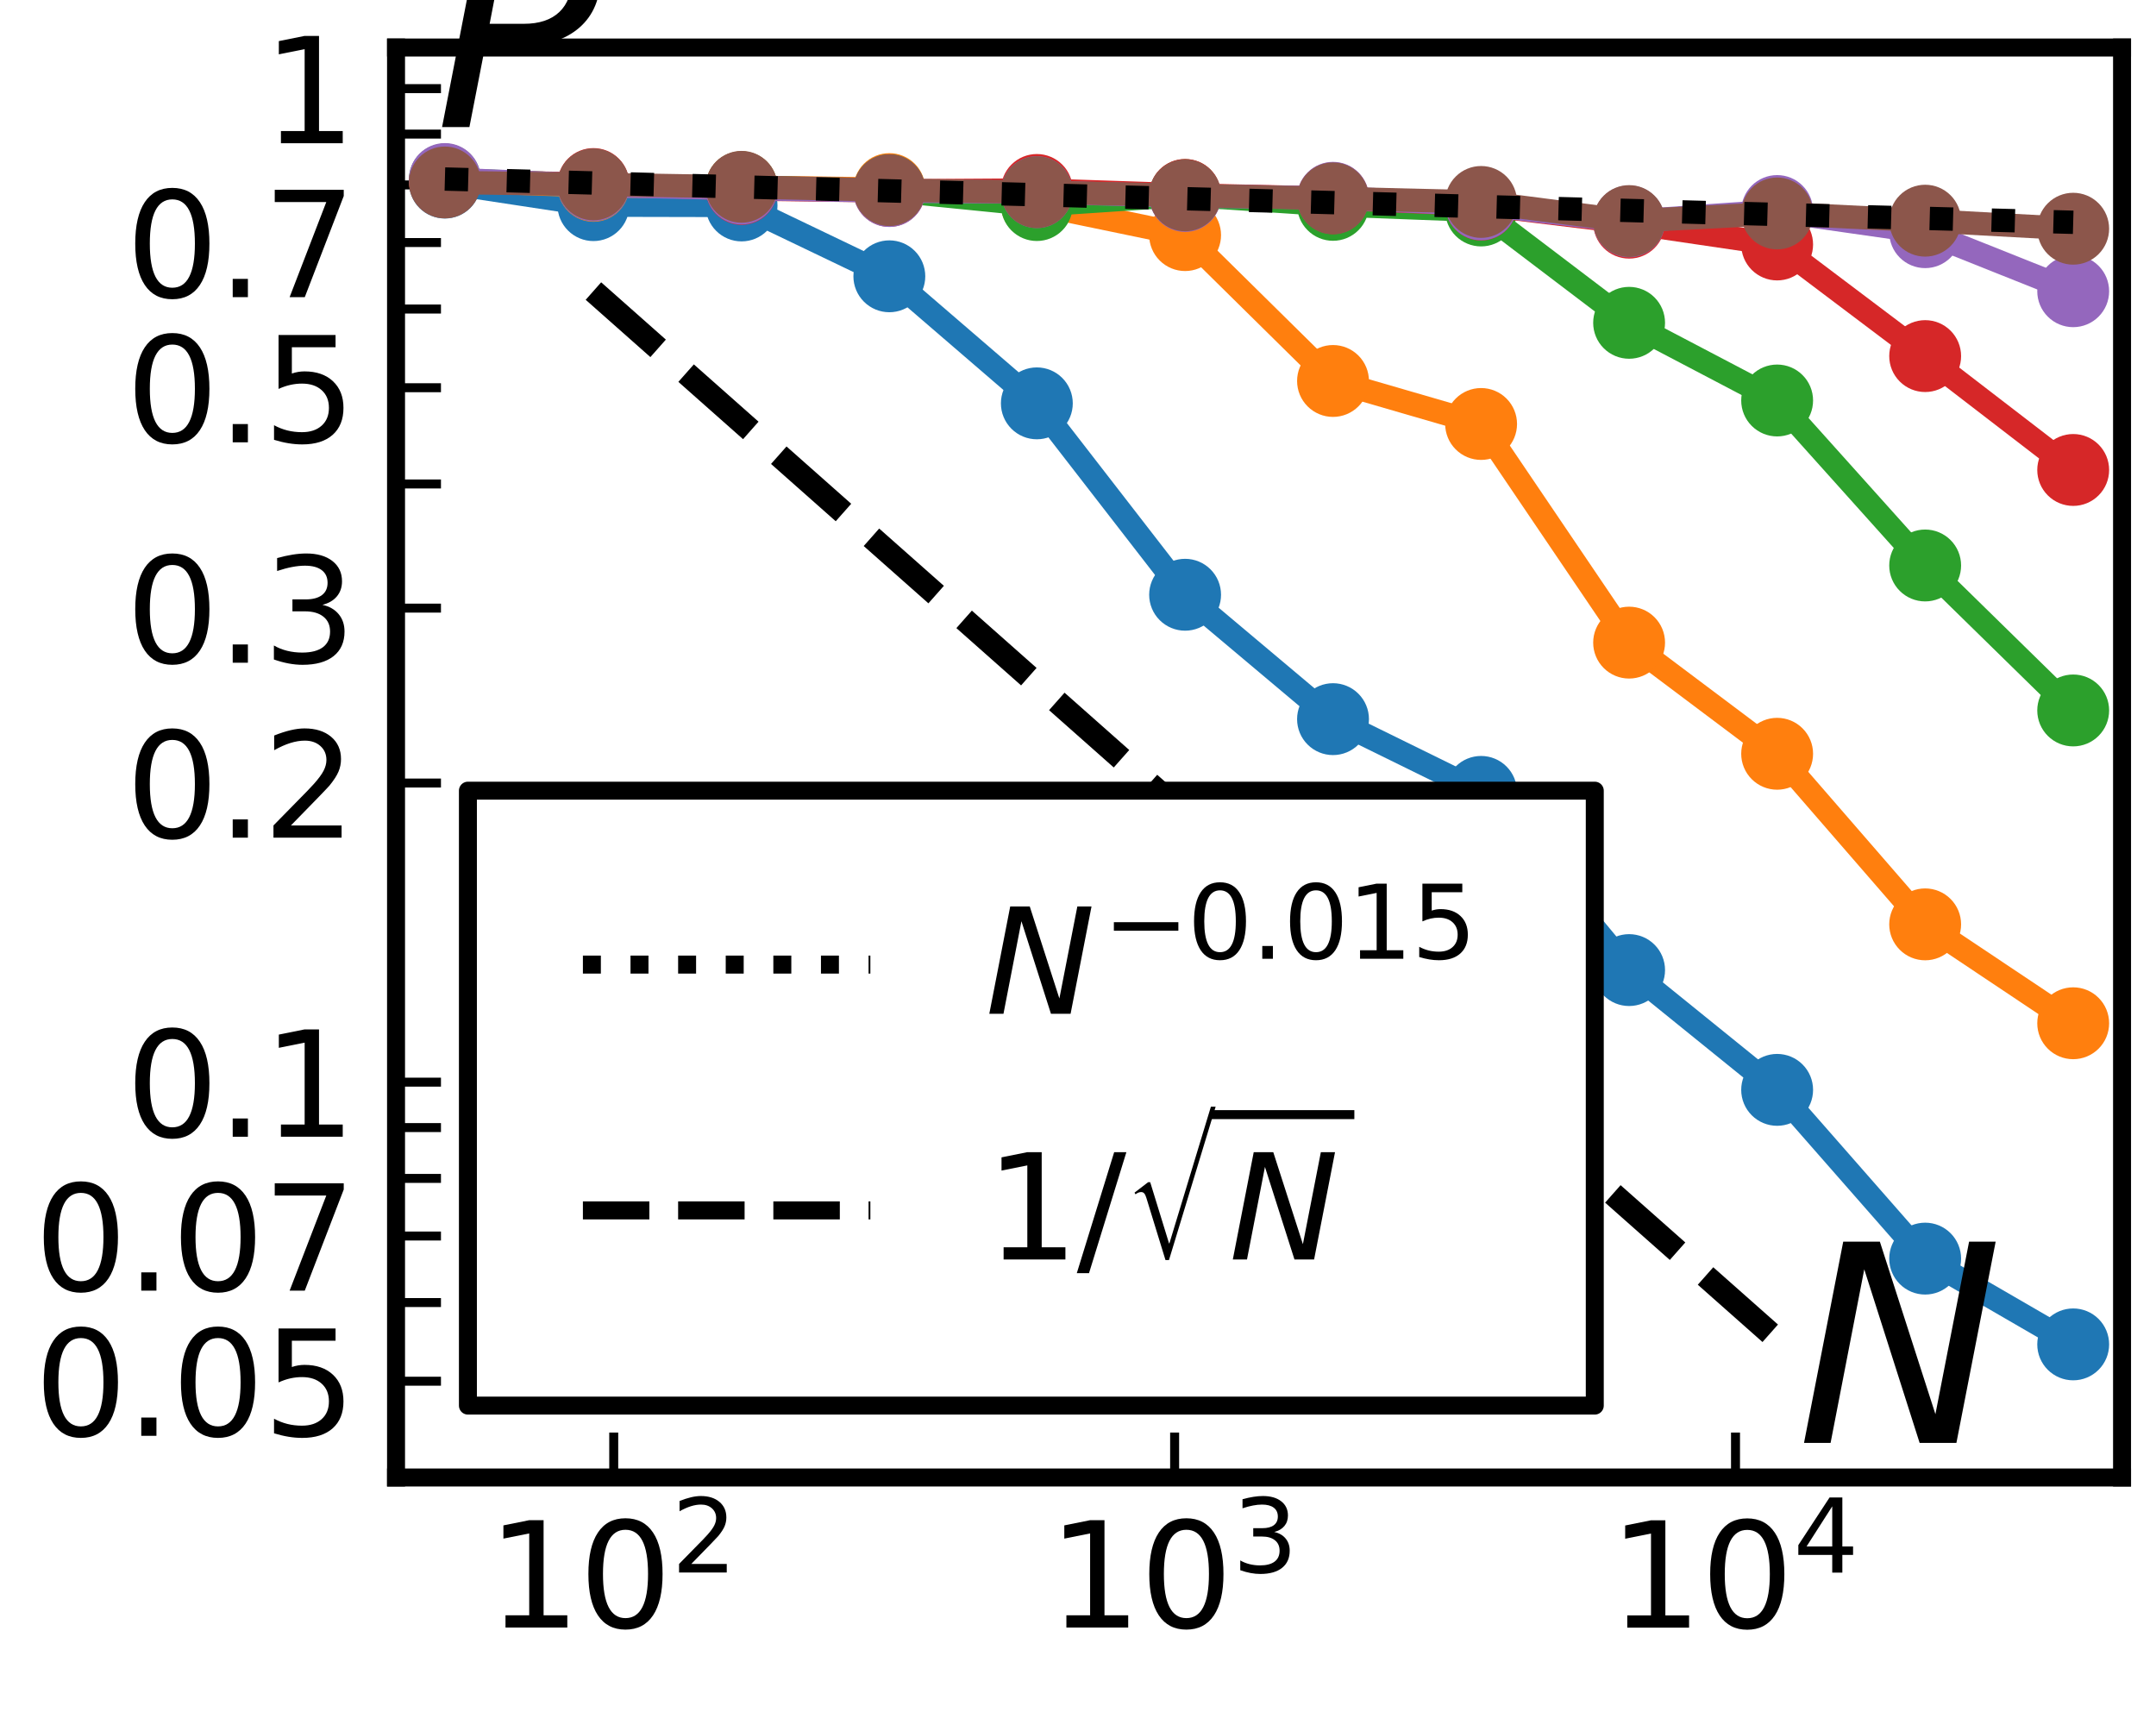 <?xml version="1.0" encoding="utf-8" standalone="no"?>
<!DOCTYPE svg PUBLIC "-//W3C//DTD SVG 1.1//EN"
  "http://www.w3.org/Graphics/SVG/1.1/DTD/svg11.dtd">
<svg xmlns:xlink="http://www.w3.org/1999/xlink" width="180pt" height="144pt" viewBox="0 0 180 144" xmlns="http://www.w3.org/2000/svg" version="1.1">
 <defs>
  <style type="text/css">*{stroke-linejoin: round; stroke-linecap: butt}</style>
 </defs>
 <g id="figure_1">
  <g id="patch_1">
   <path d="M 0 144 
L 180 144 
L 180 0 
L 0 0 
z
" style="fill: #ffffff"/>
  </g>
  <g id="axes_1">
   <g id="patch_2">
    <path d="M 33.065 123.337 
L 177.165 123.337 
L 177.165 3.966 
L 33.065 3.966 
z
" style="fill: #ffffff"/>
   </g>
   <g id="line2d_1">
    <path d="M 37.143 15.24 
L 49.544 17.124 
L 61.911 17.151 
L 74.249 23.065 
L 86.564 33.671 
L 98.942 49.649 
L 111.291 60.033 
L 123.654 66.106 
L 136.011 80.981 
L 148.37 90.98 
L 160.728 105.067 
L 173.087 112.227 
" clip-path="url(#p046dd456df)" style="fill: none; stroke: #1f77b4; stroke-width: 1.95"/>
   </g>
   <g id="PolyCollection_1">
    <defs>
     <path id="mee33dce686" d="M 37.143 -128.76 
L 37.143 -128.76 
L 49.544 -126.876 
L 61.911 -126.849 
L 74.249 -120.935 
L 86.564 -110.329 
L 98.942 -94.351 
L 111.291 -83.967 
L 123.654 -77.894 
L 136.011 -63.019 
L 148.37 -53.02 
L 160.728 -38.933 
L 173.087 -31.773 
L 173.087 -31.773 
L 173.087 -31.773 
L 160.728 -38.933 
L 148.37 -53.02 
L 136.011 -63.019 
L 123.654 -77.894 
L 111.291 -83.967 
L 98.942 -94.351 
L 86.564 -110.329 
L 74.249 -120.935 
L 61.911 -126.849 
L 49.544 -126.876 
L 37.143 -128.76 
z
"/>
    </defs>
    <g clip-path="url(#p046dd456df)">
     <use xlink:href="#mee33dce686" x="0" y="144" style="fill: #1f77b4; fill-opacity: 0.5"/>
    </g>
   </g>
   <g id="PathCollection_1">
    <defs>
     <path id="mf1286c4250" d="M 0 3 
C 0.796 3 1.559 2.684 2.121 2.121 
C 2.684 1.559 3 0.796 3 0 
C 3 -0.796 2.684 -1.559 2.121 -2.121 
C 1.559 -2.684 0.796 -3 0 -3 
C -0.796 -3 -1.559 -2.684 -2.121 -2.121 
C -2.684 -1.559 -3 -0.796 -3 0 
C -3 0.796 -2.684 1.559 -2.121 2.121 
C -1.559 2.684 -0.796 3 0 3 
z
"/>
    </defs>
    <g clip-path="url(#p046dd456df)">
     <use xlink:href="#mf1286c4250" x="37.143" y="15.24" style="fill: #1f77b4"/>
     <use xlink:href="#mf1286c4250" x="49.544" y="17.124" style="fill: #1f77b4"/>
     <use xlink:href="#mf1286c4250" x="61.911" y="17.151" style="fill: #1f77b4"/>
     <use xlink:href="#mf1286c4250" x="74.249" y="23.065" style="fill: #1f77b4"/>
     <use xlink:href="#mf1286c4250" x="86.564" y="33.671" style="fill: #1f77b4"/>
     <use xlink:href="#mf1286c4250" x="98.942" y="49.649" style="fill: #1f77b4"/>
     <use xlink:href="#mf1286c4250" x="111.291" y="60.033" style="fill: #1f77b4"/>
     <use xlink:href="#mf1286c4250" x="123.654" y="66.106" style="fill: #1f77b4"/>
     <use xlink:href="#mf1286c4250" x="136.011" y="80.981" style="fill: #1f77b4"/>
     <use xlink:href="#mf1286c4250" x="148.37" y="90.98" style="fill: #1f77b4"/>
     <use xlink:href="#mf1286c4250" x="160.728" y="105.067" style="fill: #1f77b4"/>
     <use xlink:href="#mf1286c4250" x="173.087" y="112.227" style="fill: #1f77b4"/>
    </g>
   </g>
   <g id="matplotlib.axis_1">
    <g id="xtick_1">
     <g id="line2d_2">
      <defs>
       <path id="mc0eb116a7e" d="M 0 0 
L 0 -3.75 
" style="stroke: #000000; stroke-width: 0.75"/>
      </defs>
      <g>
       <use xlink:href="#mc0eb116a7e" x="51.239" y="123.337" style="stroke: #000000; stroke-width: 0.75"/>
      </g>
     </g>
     <g id="text_1">
      <!-- $10^{2}$ -->
      <g transform="translate(40.679 135.955) scale(0.12 -0.12)">
       <defs>
        <path id="DejaVuSans-31" d="M 794 531 
L 1825 531 
L 1825 4091 
L 703 3866 
L 703 4441 
L 1819 4666 
L 2450 4666 
L 2450 531 
L 3481 531 
L 3481 0 
L 794 0 
L 794 531 
z
" transform="scale(0.016)"/>
        <path id="DejaVuSans-30" d="M 2034 4250 
Q 1547 4250 1301 3770 
Q 1056 3291 1056 2328 
Q 1056 1369 1301 889 
Q 1547 409 2034 409 
Q 2525 409 2770 889 
Q 3016 1369 3016 2328 
Q 3016 3291 2770 3770 
Q 2525 4250 2034 4250 
z
M 2034 4750 
Q 2819 4750 3233 4129 
Q 3647 3509 3647 2328 
Q 3647 1150 3233 529 
Q 2819 -91 2034 -91 
Q 1250 -91 836 529 
Q 422 1150 422 2328 
Q 422 3509 836 4129 
Q 1250 4750 2034 4750 
z
" transform="scale(0.016)"/>
        <path id="DejaVuSans-32" d="M 1228 531 
L 3431 531 
L 3431 0 
L 469 0 
L 469 531 
Q 828 903 1448 1529 
Q 2069 2156 2228 2338 
Q 2531 2678 2651 2914 
Q 2772 3150 2772 3378 
Q 2772 3750 2511 3984 
Q 2250 4219 1831 4219 
Q 1534 4219 1204 4116 
Q 875 4013 500 3803 
L 500 4441 
Q 881 4594 1212 4672 
Q 1544 4750 1819 4750 
Q 2544 4750 2975 4387 
Q 3406 4025 3406 3419 
Q 3406 3131 3298 2873 
Q 3191 2616 2906 2266 
Q 2828 2175 2409 1742 
Q 1991 1309 1228 531 
z
" transform="scale(0.016)"/>
       </defs>
       <use xlink:href="#DejaVuSans-31" transform="translate(0 0.766)"/>
       <use xlink:href="#DejaVuSans-30" transform="translate(63.623 0.766)"/>
       <use xlink:href="#DejaVuSans-32" transform="translate(128.203 39.047) scale(0.7)"/>
      </g>
     </g>
    </g>
    <g id="xtick_2">
     <g id="line2d_3">
      <g>
       <use xlink:href="#mc0eb116a7e" x="98.067" y="123.337" style="stroke: #000000; stroke-width: 0.75"/>
      </g>
     </g>
     <g id="text_2">
      <!-- $10^{3}$ -->
      <g transform="translate(87.507 135.955) scale(0.12 -0.12)">
       <defs>
        <path id="DejaVuSans-33" d="M 2597 2516 
Q 3050 2419 3304 2112 
Q 3559 1806 3559 1356 
Q 3559 666 3084 287 
Q 2609 -91 1734 -91 
Q 1441 -91 1130 -33 
Q 819 25 488 141 
L 488 750 
Q 750 597 1062 519 
Q 1375 441 1716 441 
Q 2309 441 2620 675 
Q 2931 909 2931 1356 
Q 2931 1769 2642 2001 
Q 2353 2234 1838 2234 
L 1294 2234 
L 1294 2753 
L 1863 2753 
Q 2328 2753 2575 2939 
Q 2822 3125 2822 3475 
Q 2822 3834 2567 4026 
Q 2313 4219 1838 4219 
Q 1578 4219 1281 4162 
Q 984 4106 628 3988 
L 628 4550 
Q 988 4650 1302 4700 
Q 1616 4750 1894 4750 
Q 2613 4750 3031 4423 
Q 3450 4097 3450 3541 
Q 3450 3153 3228 2886 
Q 3006 2619 2597 2516 
z
" transform="scale(0.016)"/>
       </defs>
       <use xlink:href="#DejaVuSans-31" transform="translate(0 0.766)"/>
       <use xlink:href="#DejaVuSans-30" transform="translate(63.623 0.766)"/>
       <use xlink:href="#DejaVuSans-33" transform="translate(128.203 39.047) scale(0.7)"/>
      </g>
     </g>
    </g>
    <g id="xtick_3">
     <g id="line2d_4">
      <g>
       <use xlink:href="#mc0eb116a7e" x="144.894" y="123.337" style="stroke: #000000; stroke-width: 0.75"/>
      </g>
     </g>
     <g id="text_3">
      <!-- $10^{4}$ -->
      <g transform="translate(134.334 135.955) scale(0.12 -0.12)">
       <defs>
        <path id="DejaVuSans-34" d="M 2419 4116 
L 825 1625 
L 2419 1625 
L 2419 4116 
z
M 2253 4666 
L 3047 4666 
L 3047 1625 
L 3713 1625 
L 3713 1100 
L 3047 1100 
L 3047 0 
L 2419 0 
L 2419 1100 
L 313 1100 
L 313 1709 
L 2253 4666 
z
" transform="scale(0.016)"/>
       </defs>
       <use xlink:href="#DejaVuSans-31" transform="translate(0 0.684)"/>
       <use xlink:href="#DejaVuSans-30" transform="translate(63.623 0.684)"/>
       <use xlink:href="#DejaVuSans-34" transform="translate(128.203 38.966) scale(0.7)"/>
      </g>
     </g>
    </g>
   </g>
   <g id="matplotlib.axis_2">
    <g id="ytick_1">
     <g id="line2d_5">
      <defs>
       <path id="mcfe1593817" d="M 0 0 
L 3.75 0 
" style="stroke: #000000; stroke-width: 0.75"/>
      </defs>
      <g>
       <use xlink:href="#mcfe1593817" x="33.065" y="115.3" style="stroke: #000000; stroke-width: 0.75"/>
      </g>
     </g>
     <g id="text_4">
      <!-- 0.05 -->
      <g transform="translate(2.846 119.859) scale(0.12 -0.12)">
       <defs>
        <path id="DejaVuSans-2e" d="M 684 794 
L 1344 794 
L 1344 0 
L 684 0 
L 684 794 
z
" transform="scale(0.016)"/>
        <path id="DejaVuSans-35" d="M 691 4666 
L 3169 4666 
L 3169 4134 
L 1269 4134 
L 1269 2991 
Q 1406 3038 1543 3061 
Q 1681 3084 1819 3084 
Q 2600 3084 3056 2656 
Q 3513 2228 3513 1497 
Q 3513 744 3044 326 
Q 2575 -91 1722 -91 
Q 1428 -91 1123 -41 
Q 819 9 494 109 
L 494 744 
Q 775 591 1075 516 
Q 1375 441 1709 441 
Q 2250 441 2565 725 
Q 2881 1009 2881 1497 
Q 2881 1984 2565 2268 
Q 2250 2553 1709 2553 
Q 1456 2553 1204 2497 
Q 953 2441 691 2322 
L 691 4666 
z
" transform="scale(0.016)"/>
       </defs>
       <use xlink:href="#DejaVuSans-30"/>
       <use xlink:href="#DejaVuSans-2e" x="63.623"/>
       <use xlink:href="#DejaVuSans-30" x="95.41"/>
       <use xlink:href="#DejaVuSans-35" x="159.033"/>
      </g>
     </g>
    </g>
    <g id="ytick_2">
     <g id="line2d_6">
      <g>
       <use xlink:href="#mcfe1593817" x="33.065" y="108.733" style="stroke: #000000; stroke-width: 0.75"/>
      </g>
     </g>
    </g>
    <g id="ytick_3">
     <g id="line2d_7">
      <g>
       <use xlink:href="#mcfe1593817" x="33.065" y="103.181" style="stroke: #000000; stroke-width: 0.75"/>
      </g>
     </g>
     <g id="text_5">
      <!-- 0.07 -->
      <g transform="translate(2.846 107.74) scale(0.12 -0.12)">
       <defs>
        <path id="DejaVuSans-37" d="M 525 4666 
L 3525 4666 
L 3525 4397 
L 1831 0 
L 1172 0 
L 2766 4134 
L 525 4134 
L 525 4666 
z
" transform="scale(0.016)"/>
       </defs>
       <use xlink:href="#DejaVuSans-30"/>
       <use xlink:href="#DejaVuSans-2e" x="63.623"/>
       <use xlink:href="#DejaVuSans-30" x="95.41"/>
       <use xlink:href="#DejaVuSans-37" x="159.033"/>
      </g>
     </g>
    </g>
    <g id="ytick_4">
     <g id="line2d_8">
      <g>
       <use xlink:href="#mcfe1593817" x="33.065" y="98.371" style="stroke: #000000; stroke-width: 0.75"/>
      </g>
     </g>
    </g>
    <g id="ytick_5">
     <g id="line2d_9">
      <g>
       <use xlink:href="#mcfe1593817" x="33.065" y="94.129" style="stroke: #000000; stroke-width: 0.75"/>
      </g>
     </g>
    </g>
    <g id="ytick_6">
     <g id="line2d_10">
      <g>
       <use xlink:href="#mcfe1593817" x="33.065" y="90.334" style="stroke: #000000; stroke-width: 0.75"/>
      </g>
     </g>
     <g id="text_6">
      <!-- 0.1 -->
      <g transform="translate(10.481 94.893) scale(0.12 -0.12)">
       <use xlink:href="#DejaVuSans-30"/>
       <use xlink:href="#DejaVuSans-2e" x="63.623"/>
       <use xlink:href="#DejaVuSans-31" x="95.41"/>
      </g>
     </g>
    </g>
    <g id="ytick_7">
     <g id="line2d_11">
      <g>
       <use xlink:href="#mcfe1593817" x="33.065" y="65.368" style="stroke: #000000; stroke-width: 0.75"/>
      </g>
     </g>
     <g id="text_7">
      <!-- 0.2 -->
      <g transform="translate(10.481 69.927) scale(0.12 -0.12)">
       <use xlink:href="#DejaVuSans-30"/>
       <use xlink:href="#DejaVuSans-2e" x="63.623"/>
       <use xlink:href="#DejaVuSans-32" x="95.41"/>
      </g>
     </g>
    </g>
    <g id="ytick_8">
     <g id="line2d_12">
      <g>
       <use xlink:href="#mcfe1593817" x="33.065" y="50.764" style="stroke: #000000; stroke-width: 0.75"/>
      </g>
     </g>
     <g id="text_8">
      <!-- 0.3 -->
      <g transform="translate(10.481 55.323) scale(0.12 -0.12)">
       <use xlink:href="#DejaVuSans-30"/>
       <use xlink:href="#DejaVuSans-2e" x="63.623"/>
       <use xlink:href="#DejaVuSans-33" x="95.41"/>
      </g>
     </g>
    </g>
    <g id="ytick_9">
     <g id="line2d_13">
      <g>
       <use xlink:href="#mcfe1593817" x="33.065" y="40.402" style="stroke: #000000; stroke-width: 0.75"/>
      </g>
     </g>
    </g>
    <g id="ytick_10">
     <g id="line2d_14">
      <g>
       <use xlink:href="#mcfe1593817" x="33.065" y="32.365" style="stroke: #000000; stroke-width: 0.75"/>
      </g>
     </g>
     <g id="text_9">
      <!-- 0.5 -->
      <g transform="translate(10.481 36.924) scale(0.12 -0.12)">
       <use xlink:href="#DejaVuSans-30"/>
       <use xlink:href="#DejaVuSans-2e" x="63.623"/>
       <use xlink:href="#DejaVuSans-35" x="95.41"/>
      </g>
     </g>
    </g>
    <g id="ytick_11">
     <g id="line2d_15">
      <g>
       <use xlink:href="#mcfe1593817" x="33.065" y="25.798" style="stroke: #000000; stroke-width: 0.75"/>
      </g>
     </g>
    </g>
    <g id="ytick_12">
     <g id="line2d_16">
      <g>
       <use xlink:href="#mcfe1593817" x="33.065" y="20.246" style="stroke: #000000; stroke-width: 0.75"/>
      </g>
     </g>
     <g id="text_10">
      <!-- 0.7 -->
      <g transform="translate(10.481 24.805) scale(0.12 -0.12)">
       <use xlink:href="#DejaVuSans-30"/>
       <use xlink:href="#DejaVuSans-2e" x="63.623"/>
       <use xlink:href="#DejaVuSans-37" x="95.41"/>
      </g>
     </g>
    </g>
    <g id="ytick_13">
     <g id="line2d_17">
      <g>
       <use xlink:href="#mcfe1593817" x="33.065" y="15.436" style="stroke: #000000; stroke-width: 0.75"/>
      </g>
     </g>
    </g>
    <g id="ytick_14">
     <g id="line2d_18">
      <g>
       <use xlink:href="#mcfe1593817" x="33.065" y="11.194" style="stroke: #000000; stroke-width: 0.75"/>
      </g>
     </g>
    </g>
    <g id="ytick_15">
     <g id="line2d_19">
      <g>
       <use xlink:href="#mcfe1593817" x="33.065" y="7.399" style="stroke: #000000; stroke-width: 0.75"/>
      </g>
     </g>
     <g id="text_11">
      <!-- 1 -->
      <g transform="translate(21.93 11.958) scale(0.12 -0.12)">
       <use xlink:href="#DejaVuSans-31"/>
      </g>
     </g>
    </g>
   </g>
   <g id="line2d_20">
    <path d="M 37.143 15.089 
L 49.544 15.515 
L 61.911 15.621 
L 74.249 15.786 
L 86.564 17.06 
L 98.942 19.626 
L 111.291 31.803 
L 123.654 35.393 
L 136.011 53.645 
L 148.37 62.924 
L 160.728 77.164 
L 173.087 85.42 
" clip-path="url(#p046dd456df)" style="fill: none; stroke: #ff7f0e; stroke-width: 1.95"/>
   </g>
   <g id="PolyCollection_2">
    <defs>
     <path id="ma06d745297" d="M 37.143 -128.911 
L 37.143 -128.911 
L 49.544 -128.485 
L 61.911 -128.379 
L 74.249 -128.214 
L 86.564 -126.94 
L 98.942 -124.374 
L 111.291 -112.197 
L 123.654 -108.607 
L 136.011 -90.355 
L 148.37 -81.076 
L 160.728 -66.836 
L 173.087 -58.58 
L 173.087 -58.58 
L 173.087 -58.58 
L 160.728 -66.836 
L 148.37 -81.076 
L 136.011 -90.355 
L 123.654 -108.607 
L 111.291 -112.197 
L 98.942 -124.374 
L 86.564 -126.94 
L 74.249 -128.214 
L 61.911 -128.379 
L 49.544 -128.485 
L 37.143 -128.911 
z
"/>
    </defs>
    <g clip-path="url(#p046dd456df)">
     <use xlink:href="#ma06d745297" x="0" y="144" style="fill: #ff7f0e; fill-opacity: 0.5"/>
    </g>
   </g>
   <g id="PathCollection_2">
    <defs>
     <path id="m613e4b7d23" d="M 0 3 
C 0.796 3 1.559 2.684 2.121 2.121 
C 2.684 1.559 3 0.796 3 0 
C 3 -0.796 2.684 -1.559 2.121 -2.121 
C 1.559 -2.684 0.796 -3 0 -3 
C -0.796 -3 -1.559 -2.684 -2.121 -2.121 
C -2.684 -1.559 -3 -0.796 -3 0 
C -3 0.796 -2.684 1.559 -2.121 2.121 
C -1.559 2.684 -0.796 3 0 3 
z
"/>
    </defs>
    <g clip-path="url(#p046dd456df)">
     <use xlink:href="#m613e4b7d23" x="37.143" y="15.089" style="fill: #ff7f0e"/>
     <use xlink:href="#m613e4b7d23" x="49.544" y="15.515" style="fill: #ff7f0e"/>
     <use xlink:href="#m613e4b7d23" x="61.911" y="15.621" style="fill: #ff7f0e"/>
     <use xlink:href="#m613e4b7d23" x="74.249" y="15.786" style="fill: #ff7f0e"/>
     <use xlink:href="#m613e4b7d23" x="86.564" y="17.06" style="fill: #ff7f0e"/>
     <use xlink:href="#m613e4b7d23" x="98.942" y="19.626" style="fill: #ff7f0e"/>
     <use xlink:href="#m613e4b7d23" x="111.291" y="31.803" style="fill: #ff7f0e"/>
     <use xlink:href="#m613e4b7d23" x="123.654" y="35.393" style="fill: #ff7f0e"/>
     <use xlink:href="#m613e4b7d23" x="136.011" y="53.645" style="fill: #ff7f0e"/>
     <use xlink:href="#m613e4b7d23" x="148.37" y="62.924" style="fill: #ff7f0e"/>
     <use xlink:href="#m613e4b7d23" x="160.728" y="77.164" style="fill: #ff7f0e"/>
     <use xlink:href="#m613e4b7d23" x="173.087" y="85.42" style="fill: #ff7f0e"/>
    </g>
   </g>
   <g id="patch_3">
    <path d="M 33.065 123.337 
L 33.065 3.966 
" style="fill: none; stroke: #000000; stroke-width: 1.5; stroke-linejoin: miter; stroke-linecap: square"/>
   </g>
   <g id="patch_4">
    <path d="M 177.165 123.337 
L 177.165 3.966 
" style="fill: none; stroke: #000000; stroke-width: 1.5; stroke-linejoin: miter; stroke-linecap: square"/>
   </g>
   <g id="patch_5">
    <path d="M 33.065 123.337 
L 177.165 123.337 
" style="fill: none; stroke: #000000; stroke-width: 1.5; stroke-linejoin: miter; stroke-linecap: square"/>
   </g>
   <g id="patch_6">
    <path d="M 33.065 3.966 
L 177.165 3.966 
" style="fill: none; stroke: #000000; stroke-width: 1.5; stroke-linejoin: miter; stroke-linecap: square"/>
   </g>
   <g id="line2d_21">
    <path d="M 37.143 14.983 
L 49.544 15.456 
L 61.911 15.635 
L 74.249 15.885 
L 86.564 17.118 
L 98.942 16.287 
L 111.291 17.101 
L 123.654 17.57 
L 136.011 26.948 
L 148.37 33.432 
L 160.728 47.205 
L 173.087 59.307 
" clip-path="url(#p046dd456df)" style="fill: none; stroke: #2ca02c; stroke-width: 1.95"/>
   </g>
   <g id="PolyCollection_3">
    <defs>
     <path id="m5d577bdfc6" d="M 37.143 -129.017 
L 37.143 -129.017 
L 49.544 -128.544 
L 61.911 -128.365 
L 74.249 -128.115 
L 86.564 -126.882 
L 98.942 -127.713 
L 111.291 -126.899 
L 123.654 -126.43 
L 136.011 -117.052 
L 148.37 -110.568 
L 160.728 -96.795 
L 173.087 -84.693 
L 173.087 -84.693 
L 173.087 -84.693 
L 160.728 -96.795 
L 148.37 -110.568 
L 136.011 -117.052 
L 123.654 -126.43 
L 111.291 -126.899 
L 98.942 -127.713 
L 86.564 -126.882 
L 74.249 -128.115 
L 61.911 -128.365 
L 49.544 -128.544 
L 37.143 -129.017 
z
"/>
    </defs>
    <g clip-path="url(#p046dd456df)">
     <use xlink:href="#m5d577bdfc6" x="0" y="144" style="fill: #2ca02c; fill-opacity: 0.5"/>
    </g>
   </g>
   <g id="PathCollection_3">
    <defs>
     <path id="m4e48fba20f" d="M 0 3 
C 0.796 3 1.559 2.684 2.121 2.121 
C 2.684 1.559 3 0.796 3 0 
C 3 -0.796 2.684 -1.559 2.121 -2.121 
C 1.559 -2.684 0.796 -3 0 -3 
C -0.796 -3 -1.559 -2.684 -2.121 -2.121 
C -2.684 -1.559 -3 -0.796 -3 0 
C -3 0.796 -2.684 1.559 -2.121 2.121 
C -1.559 2.684 -0.796 3 0 3 
z
"/>
    </defs>
    <g clip-path="url(#p046dd456df)">
     <use xlink:href="#m4e48fba20f" x="37.143" y="14.983" style="fill: #2ca02c"/>
     <use xlink:href="#m4e48fba20f" x="49.544" y="15.456" style="fill: #2ca02c"/>
     <use xlink:href="#m4e48fba20f" x="61.911" y="15.635" style="fill: #2ca02c"/>
     <use xlink:href="#m4e48fba20f" x="74.249" y="15.885" style="fill: #2ca02c"/>
     <use xlink:href="#m4e48fba20f" x="86.564" y="17.118" style="fill: #2ca02c"/>
     <use xlink:href="#m4e48fba20f" x="98.942" y="16.287" style="fill: #2ca02c"/>
     <use xlink:href="#m4e48fba20f" x="111.291" y="17.101" style="fill: #2ca02c"/>
     <use xlink:href="#m4e48fba20f" x="123.654" y="17.57" style="fill: #2ca02c"/>
     <use xlink:href="#m4e48fba20f" x="136.011" y="26.948" style="fill: #2ca02c"/>
     <use xlink:href="#m4e48fba20f" x="148.37" y="33.432" style="fill: #2ca02c"/>
     <use xlink:href="#m4e48fba20f" x="160.728" y="47.205" style="fill: #2ca02c"/>
     <use xlink:href="#m4e48fba20f" x="173.087" y="59.307" style="fill: #2ca02c"/>
    </g>
   </g>
   <g id="line2d_22">
    <path d="M 37.143 15.146 
L 49.544 15.363 
L 61.911 15.774 
L 74.249 15.935 
L 86.564 15.858 
L 98.942 16.271 
L 111.291 16.545 
L 123.654 17.082 
L 136.011 18.587 
L 148.37 20.409 
L 160.728 29.726 
L 173.087 39.232 
" clip-path="url(#p046dd456df)" style="fill: none; stroke: #d62728; stroke-width: 1.95"/>
   </g>
   <g id="PolyCollection_4">
    <defs>
     <path id="m1dff9c707f" d="M 37.143 -128.854 
L 37.143 -128.854 
L 49.544 -128.637 
L 61.911 -128.226 
L 74.249 -128.065 
L 86.564 -128.142 
L 98.942 -127.729 
L 111.291 -127.455 
L 123.654 -126.918 
L 136.011 -125.413 
L 148.37 -123.591 
L 160.728 -114.274 
L 173.087 -104.768 
L 173.087 -104.768 
L 173.087 -104.768 
L 160.728 -114.274 
L 148.37 -123.591 
L 136.011 -125.413 
L 123.654 -126.918 
L 111.291 -127.455 
L 98.942 -127.729 
L 86.564 -128.142 
L 74.249 -128.065 
L 61.911 -128.226 
L 49.544 -128.637 
L 37.143 -128.854 
z
"/>
    </defs>
    <g clip-path="url(#p046dd456df)">
     <use xlink:href="#m1dff9c707f" x="0" y="144" style="fill: #d62728; fill-opacity: 0.5"/>
    </g>
   </g>
   <g id="PathCollection_4">
    <defs>
     <path id="m48c7629558" d="M 0 3 
C 0.796 3 1.559 2.684 2.121 2.121 
C 2.684 1.559 3 0.796 3 0 
C 3 -0.796 2.684 -1.559 2.121 -2.121 
C 1.559 -2.684 0.796 -3 0 -3 
C -0.796 -3 -1.559 -2.684 -2.121 -2.121 
C -2.684 -1.559 -3 -0.796 -3 0 
C -3 0.796 -2.684 1.559 -2.121 2.121 
C -1.559 2.684 -0.796 3 0 3 
z
"/>
    </defs>
    <g clip-path="url(#p046dd456df)">
     <use xlink:href="#m48c7629558" x="37.143" y="15.146" style="fill: #d62728"/>
     <use xlink:href="#m48c7629558" x="49.544" y="15.363" style="fill: #d62728"/>
     <use xlink:href="#m48c7629558" x="61.911" y="15.774" style="fill: #d62728"/>
     <use xlink:href="#m48c7629558" x="74.249" y="15.935" style="fill: #d62728"/>
     <use xlink:href="#m48c7629558" x="86.564" y="15.858" style="fill: #d62728"/>
     <use xlink:href="#m48c7629558" x="98.942" y="16.271" style="fill: #d62728"/>
     <use xlink:href="#m48c7629558" x="111.291" y="16.545" style="fill: #d62728"/>
     <use xlink:href="#m48c7629558" x="123.654" y="17.082" style="fill: #d62728"/>
     <use xlink:href="#m48c7629558" x="136.011" y="18.587" style="fill: #d62728"/>
     <use xlink:href="#m48c7629558" x="148.37" y="20.409" style="fill: #d62728"/>
     <use xlink:href="#m48c7629558" x="160.728" y="29.726" style="fill: #d62728"/>
     <use xlink:href="#m48c7629558" x="173.087" y="39.232" style="fill: #d62728"/>
    </g>
   </g>
   <g id="line2d_23">
    <path d="M 37.143 14.945 
L 49.544 15.475 
L 61.911 15.74 
L 74.249 15.948 
L 86.564 16.041 
L 98.942 16.359 
L 111.291 16.513 
L 123.654 17.063 
L 136.011 18.482 
L 148.37 17.616 
L 160.728 19.382 
L 173.087 24.311 
" clip-path="url(#p046dd456df)" style="fill: none; stroke: #9467bd; stroke-width: 1.95"/>
   </g>
   <g id="PolyCollection_5">
    <defs>
     <path id="m1a421ce520" d="M 37.143 -129.055 
L 37.143 -129.055 
L 49.544 -128.525 
L 61.911 -128.26 
L 74.249 -128.052 
L 86.564 -127.959 
L 98.942 -127.641 
L 111.291 -127.487 
L 123.654 -126.937 
L 136.011 -125.518 
L 148.37 -126.384 
L 160.728 -124.618 
L 173.087 -119.689 
L 173.087 -119.689 
L 173.087 -119.689 
L 160.728 -124.618 
L 148.37 -126.384 
L 136.011 -125.518 
L 123.654 -126.937 
L 111.291 -127.487 
L 98.942 -127.641 
L 86.564 -127.959 
L 74.249 -128.052 
L 61.911 -128.26 
L 49.544 -128.525 
L 37.143 -129.055 
z
"/>
    </defs>
    <g clip-path="url(#p046dd456df)">
     <use xlink:href="#m1a421ce520" x="0" y="144" style="fill: #9467bd; fill-opacity: 0.5"/>
    </g>
   </g>
   <g id="PathCollection_5">
    <defs>
     <path id="m4fa4996057" d="M 0 3 
C 0.796 3 1.559 2.684 2.121 2.121 
C 2.684 1.559 3 0.796 3 0 
C 3 -0.796 2.684 -1.559 2.121 -2.121 
C 1.559 -2.684 0.796 -3 0 -3 
C -0.796 -3 -1.559 -2.684 -2.121 -2.121 
C -2.684 -1.559 -3 -0.796 -3 0 
C -3 0.796 -2.684 1.559 -2.121 2.121 
C -1.559 2.684 -0.796 3 0 3 
z
"/>
    </defs>
    <g clip-path="url(#p046dd456df)">
     <use xlink:href="#m4fa4996057" x="37.143" y="14.945" style="fill: #9467bd"/>
     <use xlink:href="#m4fa4996057" x="49.544" y="15.475" style="fill: #9467bd"/>
     <use xlink:href="#m4fa4996057" x="61.911" y="15.74" style="fill: #9467bd"/>
     <use xlink:href="#m4fa4996057" x="74.249" y="15.948" style="fill: #9467bd"/>
     <use xlink:href="#m4fa4996057" x="86.564" y="16.041" style="fill: #9467bd"/>
     <use xlink:href="#m4fa4996057" x="98.942" y="16.359" style="fill: #9467bd"/>
     <use xlink:href="#m4fa4996057" x="111.291" y="16.513" style="fill: #9467bd"/>
     <use xlink:href="#m4fa4996057" x="123.654" y="17.063" style="fill: #9467bd"/>
     <use xlink:href="#m4fa4996057" x="136.011" y="18.482" style="fill: #9467bd"/>
     <use xlink:href="#m4fa4996057" x="148.37" y="17.616" style="fill: #9467bd"/>
     <use xlink:href="#m4fa4996057" x="160.728" y="19.382" style="fill: #9467bd"/>
     <use xlink:href="#m4fa4996057" x="173.087" y="24.311" style="fill: #9467bd"/>
    </g>
   </g>
   <g id="line2d_24">
    <path d="M 37.143 15.233 
L 49.544 15.391 
L 61.911 15.597 
L 74.249 15.873 
L 86.564 16.043 
L 98.942 16.308 
L 111.291 16.56 
L 123.654 16.859 
L 136.011 18.455 
L 148.37 17.818 
L 160.728 18.422 
L 173.087 19.093 
" clip-path="url(#p046dd456df)" style="fill: none; stroke: #8c564b; stroke-width: 1.95"/>
   </g>
   <g id="PolyCollection_6">
    <defs>
     <path id="m89b62e6008" d="M 37.143 -128.767 
L 37.143 -128.767 
L 49.544 -128.609 
L 61.911 -128.403 
L 74.249 -128.127 
L 86.564 -127.957 
L 98.942 -127.692 
L 111.291 -127.44 
L 123.654 -127.141 
L 136.011 -125.545 
L 148.37 -126.182 
L 160.728 -125.578 
L 173.087 -124.907 
L 173.087 -124.907 
L 173.087 -124.907 
L 160.728 -125.578 
L 148.37 -126.182 
L 136.011 -125.545 
L 123.654 -127.141 
L 111.291 -127.44 
L 98.942 -127.692 
L 86.564 -127.957 
L 74.249 -128.127 
L 61.911 -128.403 
L 49.544 -128.609 
L 37.143 -128.767 
z
"/>
    </defs>
    <g clip-path="url(#p046dd456df)">
     <use xlink:href="#m89b62e6008" x="0" y="144" style="fill: #8c564b; fill-opacity: 0.5"/>
    </g>
   </g>
   <g id="PathCollection_6">
    <defs>
     <path id="m8478a98168" d="M 0 3 
C 0.796 3 1.559 2.684 2.121 2.121 
C 2.684 1.559 3 0.796 3 0 
C 3 -0.796 2.684 -1.559 2.121 -2.121 
C 1.559 -2.684 0.796 -3 0 -3 
C -0.796 -3 -1.559 -2.684 -2.121 -2.121 
C -2.684 -1.559 -3 -0.796 -3 0 
C -3 0.796 -2.684 1.559 -2.121 2.121 
C -1.559 2.684 -0.796 3 0 3 
z
"/>
    </defs>
    <g clip-path="url(#p046dd456df)">
     <use xlink:href="#m8478a98168" x="37.143" y="15.233" style="fill: #8c564b"/>
     <use xlink:href="#m8478a98168" x="49.544" y="15.391" style="fill: #8c564b"/>
     <use xlink:href="#m8478a98168" x="61.911" y="15.597" style="fill: #8c564b"/>
     <use xlink:href="#m8478a98168" x="74.249" y="15.873" style="fill: #8c564b"/>
     <use xlink:href="#m8478a98168" x="86.564" y="16.043" style="fill: #8c564b"/>
     <use xlink:href="#m8478a98168" x="98.942" y="16.308" style="fill: #8c564b"/>
     <use xlink:href="#m8478a98168" x="111.291" y="16.56" style="fill: #8c564b"/>
     <use xlink:href="#m8478a98168" x="123.654" y="16.859" style="fill: #8c564b"/>
     <use xlink:href="#m8478a98168" x="136.011" y="18.455" style="fill: #8c564b"/>
     <use xlink:href="#m8478a98168" x="148.37" y="17.818" style="fill: #8c564b"/>
     <use xlink:href="#m8478a98168" x="160.728" y="18.422" style="fill: #8c564b"/>
     <use xlink:href="#m8478a98168" x="173.087" y="19.093" style="fill: #8c564b"/>
    </g>
   </g>
   <g id="line2d_25">
    <path d="M 37.143 14.945 
L 49.544 15.274 
L 61.911 15.603 
L 74.249 15.931 
L 86.564 16.258 
L 98.942 16.587 
L 111.291 16.915 
L 123.654 17.243 
L 136.011 17.571 
L 148.37 17.9 
L 160.728 18.228 
L 173.087 18.556 
" clip-path="url(#p046dd456df)" style="fill: none; stroke-dasharray: 1.95,3.217; stroke-dashoffset: 0; stroke: #000000; stroke-width: 1.95"/>
   </g>
   <g id="line2d_26">
    <path d="M 49.544 24.296 
L 61.911 35.248 
L 74.249 46.174 
L 86.564 57.079 
L 98.942 68.041 
L 111.291 78.976 
L 123.654 89.924 
L 136.011 100.867 
L 148.37 111.811 
" clip-path="url(#p046dd456df)" style="fill: none; stroke-dasharray: 7.215,3.12; stroke-dashoffset: 0; stroke: #000000; stroke-width: 1.95"/>
   </g>
   <g id="text_12">
    <!-- $P$ -->
    <g transform="translate(36.289 10.627) scale(0.225 -0.225)">
     <defs>
      <path id="DejaVuSans-Oblique-50" d="M 1081 4666 
L 2541 4666 
Q 3178 4666 3512 4369 
Q 3847 4072 3847 3500 
Q 3847 2731 3353 2303 
Q 2859 1875 1966 1875 
L 1172 1875 
L 806 0 
L 172 0 
L 1081 4666 
z
M 1613 4147 
L 1275 2394 
L 2069 2394 
Q 2606 2394 2893 2669 
Q 3181 2944 3181 3456 
Q 3181 3784 2986 3965 
Q 2791 4147 2438 4147 
L 1613 4147 
z
" transform="scale(0.016)"/>
     </defs>
     <use xlink:href="#DejaVuSans-Oblique-50" transform="translate(0 0.094)"/>
    </g>
   </g>
   <g id="text_13">
    <!-- $N$ -->
    <g transform="translate(149.995 120.472) scale(0.225 -0.225)">
     <defs>
      <path id="DejaVuSans-Oblique-4e" d="M 1081 4666 
L 1931 4666 
L 3219 666 
L 4000 4666 
L 4616 4666 
L 3706 0 
L 2853 0 
L 1569 4025 
L 788 0 
L 172 0 
L 1081 4666 
z
" transform="scale(0.016)"/>
     </defs>
     <use xlink:href="#DejaVuSans-Oblique-4e" transform="translate(0 0.094)"/>
    </g>
   </g>
   <g id="legend_1">
    <g id="patch_7">
     <path d="M 39.065 117.337 
L 133.145 117.337 
L 133.145 66.004 
L 39.065 66.004 
z
" style="fill: #ffffff; stroke: #000000; stroke-width: 1.5; stroke-linejoin: miter"/>
    </g>
    <g id="line2d_27">
     <path d="M 48.665 80.522 
L 60.665 80.522 
L 72.665 80.522 
" style="fill: none; stroke-dasharray: 1.5,2.475; stroke-dashoffset: 0; stroke: #000000; stroke-width: 1.5; stroke-linejoin: miter"/>
    </g>
    <g id="text_14">
     <!-- $N^{-0.015}$ -->
     <g transform="translate(82.265 84.722) scale(0.12 -0.12)">
      <defs>
       <path id="DejaVuSans-2212" d="M 678 2272 
L 4684 2272 
L 4684 1741 
L 678 1741 
L 678 2272 
z
" transform="scale(0.016)"/>
      </defs>
      <use xlink:href="#DejaVuSans-Oblique-4e" transform="translate(0 0.766)"/>
      <use xlink:href="#DejaVuSans-2212" transform="translate(81.821 39.047) scale(0.7)"/>
      <use xlink:href="#DejaVuSans-30" transform="translate(140.474 39.047) scale(0.7)"/>
      <use xlink:href="#DejaVuSans-2e" transform="translate(185.01 39.047) scale(0.7)"/>
      <use xlink:href="#DejaVuSans-30" transform="translate(207.261 39.047) scale(0.7)"/>
      <use xlink:href="#DejaVuSans-31" transform="translate(251.797 39.047) scale(0.7)"/>
      <use xlink:href="#DejaVuSans-35" transform="translate(296.333 39.047) scale(0.7)"/>
     </g>
    </g>
    <g id="line2d_28">
     <path d="M 48.665 101.042 
L 60.665 101.042 
L 72.665 101.042 
" style="fill: none; stroke-dasharray: 5.55,2.4; stroke-dashoffset: 0; stroke: #000000; stroke-width: 1.5; stroke-linejoin: miter"/>
    </g>
    <g id="text_15">
     <!-- $1/\sqrt{N}$ -->
     <g transform="translate(82.265 105.242) scale(0.12 -0.12)">
      <defs>
       <path id="DejaVuSans-2f" d="M 1625 4666 
L 2156 4666 
L 531 -594 
L 0 -594 
L 1625 4666 
z
" transform="scale(0.016)"/>
       <path id="STIXSizeOneSym-Regular-221a" d="M 6970 9933 
L 3373 -1888 
L 3104 -1888 
L 1626 2918 
Q 1555 3149 1465 3251 
Q 1376 3354 1229 3354 
Q 1011 3354 794 3181 
L 717 3309 
L 1766 4115 
L 1926 4115 
L 3379 -602 
L 3405 -602 
L 6605 9933 
L 6970 9933 
z
" transform="scale(0.016)"/>
      </defs>
      <use xlink:href="#DejaVuSans-31" transform="translate(0 0.844)"/>
      <use xlink:href="#DejaVuSans-2f" transform="translate(63.623 0.844)"/>
      <use xlink:href="#STIXSizeOneSym-Regular-221a" transform="translate(97.314 17.484) scale(0.564)"/>
      <use xlink:href="#DejaVuSans-Oblique-4e" transform="translate(169.419 0.844)"/>
      <path d="M 156.919 98.5 
L 156.919 104.75 
L 256.724 104.75 
L 256.724 98.5 
L 156.919 98.5 
z
"/>
     </g>
    </g>
   </g>
  </g>
 </g>
 <defs>
  <clipPath id="p046dd456df">
   <rect x="33.065" y="3.966" width="144.101" height="119.371"/>
  </clipPath>
 </defs>
</svg>
